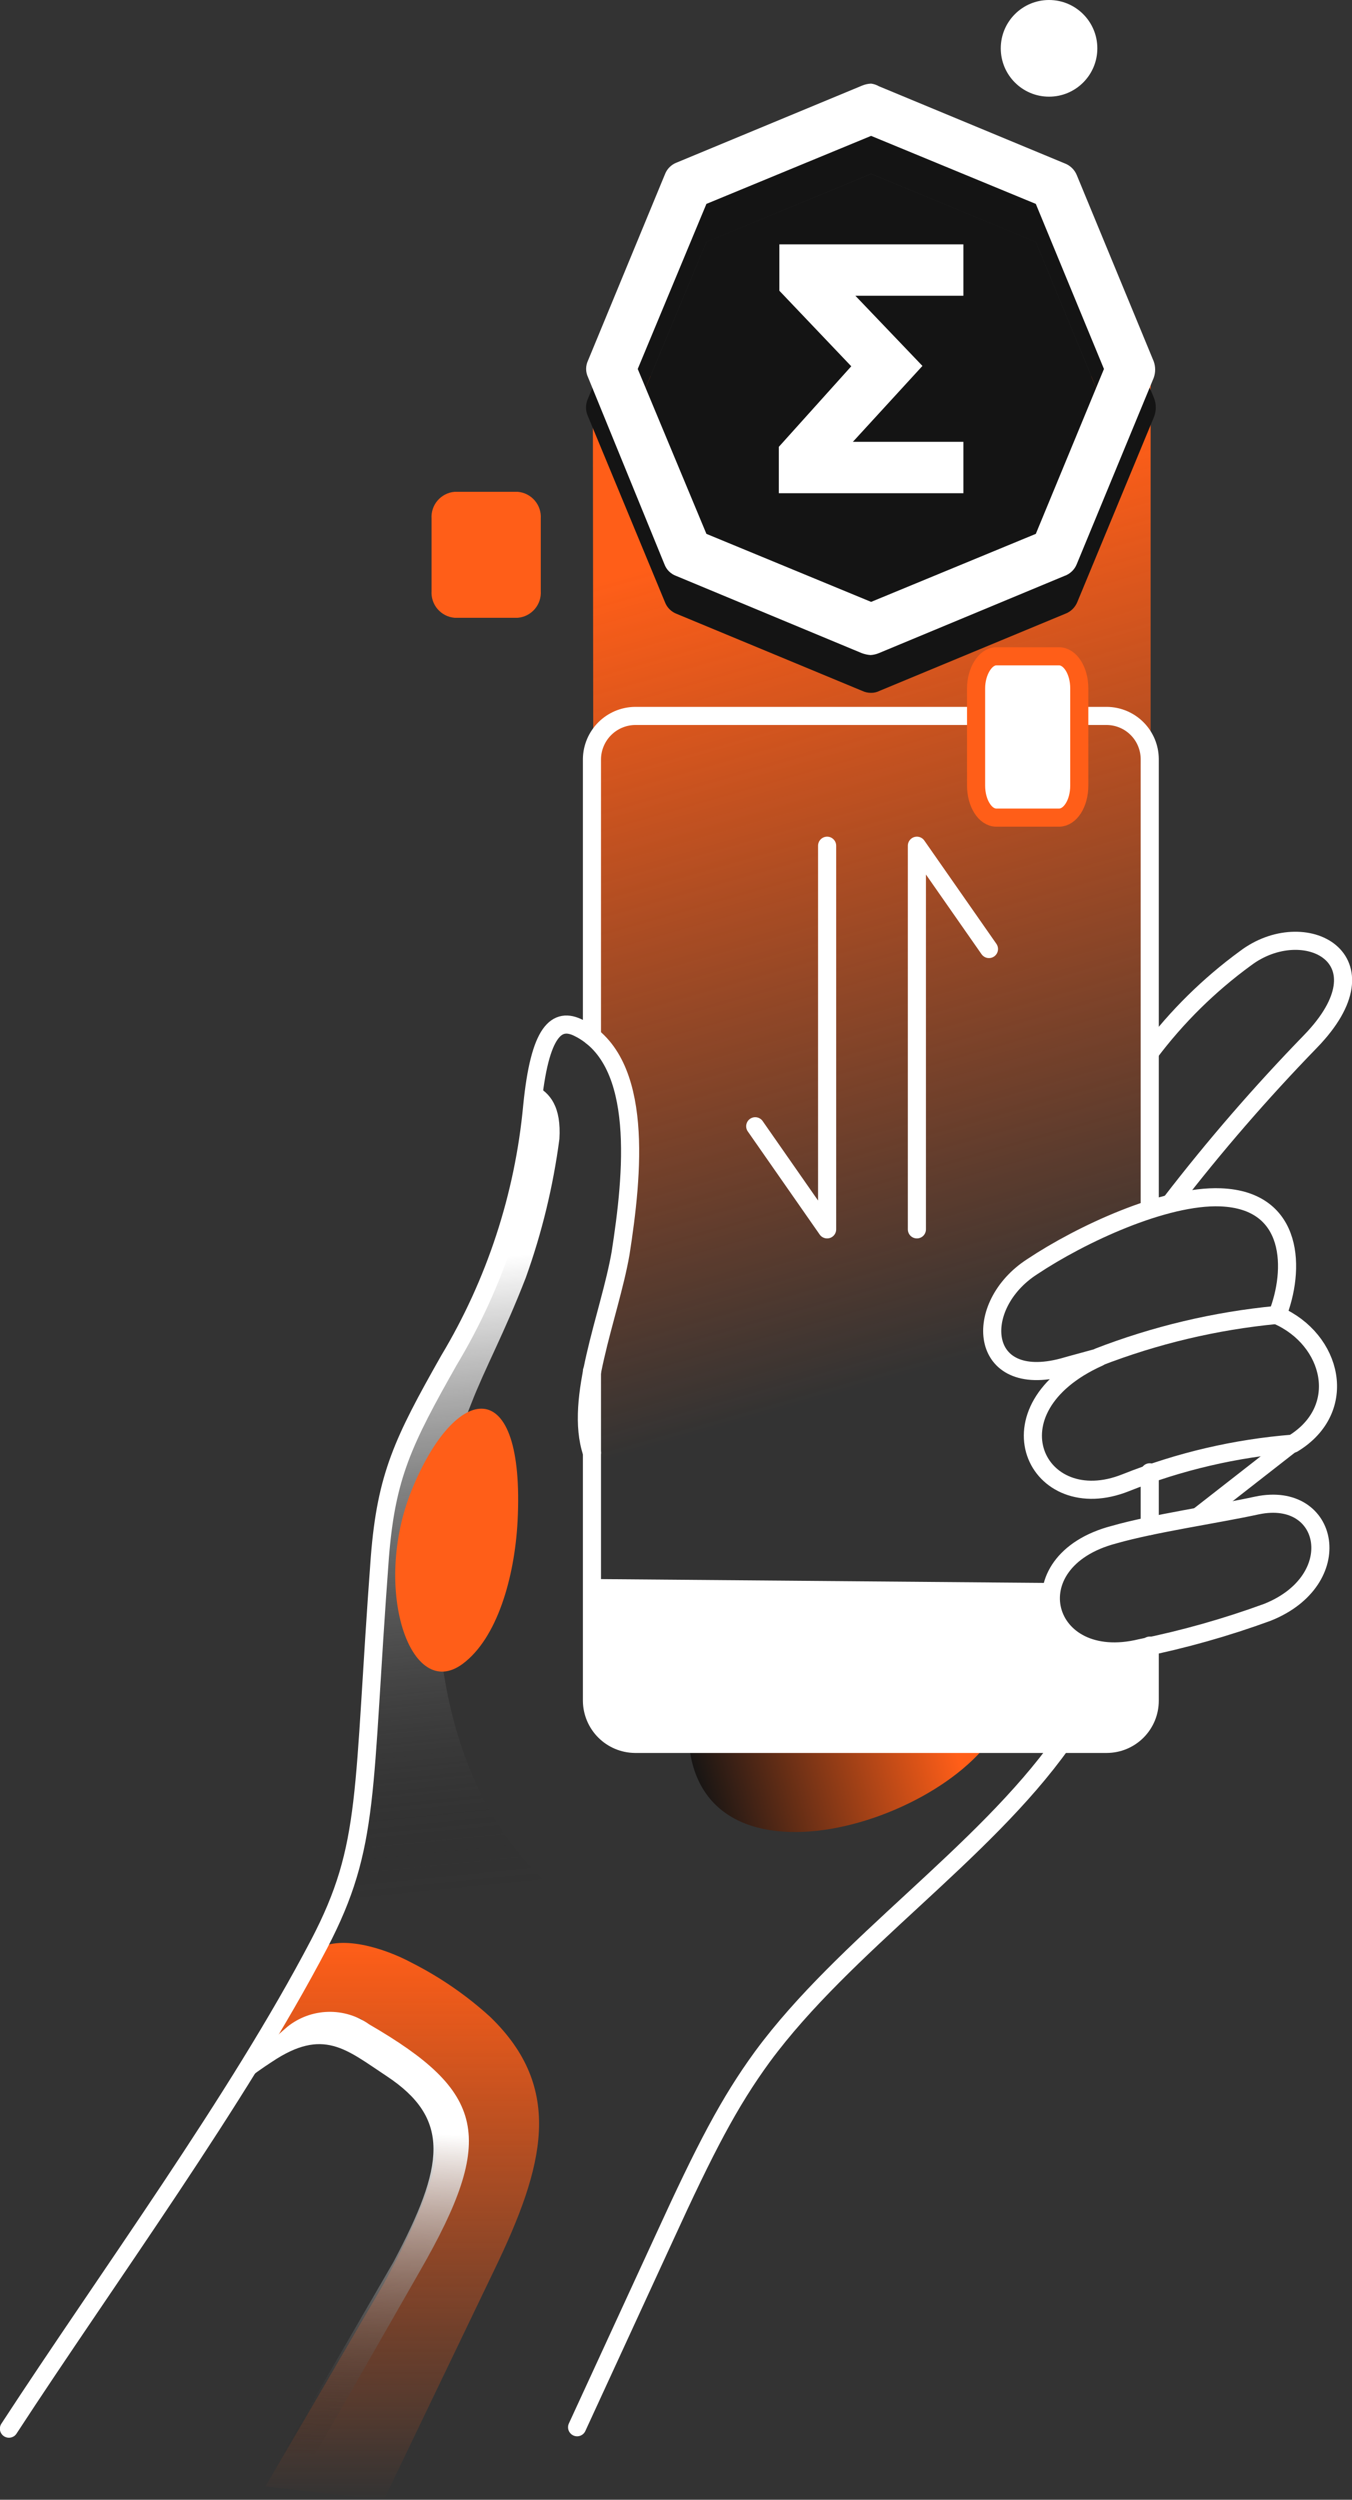 <svg width="224" height="414" viewBox="0 0 224 414" fill="none" xmlns="http://www.w3.org/2000/svg">
<rect x="0" y="0" width="224" height="414" fill="#333333" stroke="none"/>
<g clip-path="url(#clip0_705_21660)">
<path fill-rule="evenodd" clip-rule="evenodd" d="M43.97 411.806L63.585 414.03L81.985 375.752C90.133 358.822 93.57 345.894 81.156 333.975C77.266 330.445 72.921 327.454 68.237 325.08C63.674 322.619 56.148 320.247 52.237 323.034L48.563 329.735L38.578 346.428C45.689 338.897 50.607 330.625 59.822 334.39C76.978 347.229 75.348 356.39 63.585 378.213L43.97 411.806Z" fill="url(#paint0_linear_705_21660)"/>
<path fill-rule="evenodd" clip-rule="evenodd" d="M46.667 406.588L51.822 407.151L69.6 376.078C82.341 353.929 80.385 346.428 61.185 335.28C59.189 333.858 56.785 333.126 54.335 333.196C51.886 333.265 49.527 334.132 47.615 335.665C44.085 338.657 40.904 342.039 38.133 345.746L35.941 348.711C38.747 345.995 41.814 343.562 45.096 341.447C53.57 335.784 57.333 339.401 64.03 343.819C74.756 350.905 73.689 358.644 65.185 374.625L46.667 406.588Z" fill="url(#paint1_linear_705_21660)"/>
<path fill-rule="evenodd" clip-rule="evenodd" d="M98.222 62.324H190.637V200.166C183.724 202.486 177.133 205.674 171.022 209.654C161.215 216.117 162.133 230.112 176.267 226.347C178.222 225.783 180.178 225.279 182.193 224.716C163.141 233.285 171.881 251.401 186.667 245.471C188.059 244.967 189.363 244.729 190.667 244.225V252.409L184.889 254.128L177.926 257.479L174.815 262.134L98.341 261.393V225.516L101.541 214.309L104.296 198.772L104.711 190.767L102.904 178.403L98.341 171.198L98.222 62.324Z" fill="url(#paint2_linear_705_21660)"/>
<path fill-rule="evenodd" clip-rule="evenodd" d="M85.659 198.238L88.445 185.4L88.593 179.737C91.2 180.982 93.007 183.354 92.681 188.632C91.651 196.469 89.783 204.172 87.111 211.611C83.526 220.861 80.415 226.435 78.044 232.543C68.889 255.107 69.541 293.385 91.2 312.361L79.941 312.598C71.052 312.835 72.326 314.08 67.763 321.997L22.252 402.051H1.659L21.926 371.957L39.556 345.064L46.015 334.361L51.081 325.466L54.519 318.854L57.63 310.759L59.763 300.678L60.8 290.627L61.778 275.506L62.933 258.012L63.496 252.853L65.215 244.581L68.178 237.228L73.007 228.007L78.133 218.341L81.333 211.551L83.793 205.088L85.659 198.238Z" fill="url(#paint3_linear_705_21660)"/>
<path fill-rule="evenodd" clip-rule="evenodd" d="M114.341 281.792C109.748 316.867 157.719 302.724 165.896 285.142C169.985 276.395 114.578 279.924 114.341 281.792Z" fill="url(#paint4_linear_705_21660)"/>
<path d="M190.489 272.541V281.703C190.481 283.588 189.729 285.393 188.397 286.726C187.066 288.059 185.261 288.811 183.378 288.819H105.185C103.306 288.796 101.511 288.038 100.182 286.709C98.854 285.379 98.097 283.583 98.074 281.703V227.088M98.074 171.643V125.685C98.105 123.808 98.864 122.015 100.191 120.687C101.518 119.36 103.309 118.6 105.185 118.569H183.378C185.259 118.585 187.059 119.34 188.389 120.671C189.719 122.002 190.473 123.803 190.489 125.685V200.166M190.489 243.84V252.735" stroke="white" stroke-width="3" stroke-linecap="round" stroke-linejoin="round"/>
<path fill-rule="evenodd" clip-rule="evenodd" d="M144.326 20.221C143.822 20.213 143.321 20.293 142.844 20.458L112.119 33.208C111.668 33.394 111.261 33.672 110.925 34.024C110.588 34.376 110.329 34.795 110.163 35.254L97.422 66.001C97.203 66.464 97.09 66.97 97.09 67.483C97.09 67.996 97.203 68.502 97.422 68.965L110.163 99.712C110.331 100.159 110.592 100.565 110.929 100.902C111.267 101.24 111.672 101.501 112.119 101.669L142.844 114.419C143.307 114.639 143.814 114.751 144.326 114.745C144.81 114.751 145.288 114.639 145.719 114.419L176.444 101.669C176.903 101.504 177.321 101.244 177.673 100.907C178.025 100.57 178.303 100.163 178.489 99.712L191.23 68.965C191.576 68.007 191.576 66.958 191.23 66.001L178.489 35.254C178.306 34.791 178.03 34.371 177.678 34.019C177.327 33.667 176.907 33.391 176.444 33.208L145.719 20.458C145.274 20.288 144.801 20.208 144.326 20.221ZM144.326 28.79L171.615 40.087L182.904 67.394L171.615 94.701L144.326 106.057L117.037 94.701L105.659 67.394L117.037 40.087L144.326 28.79Z" fill="#141414"/>
<path fill-rule="evenodd" clip-rule="evenodd" d="M182.904 67.394L171.615 40.057L144.326 28.79L117.037 40.057L105.659 67.394L117.037 94.701L144.326 106.057L171.615 94.701L182.904 67.394Z" fill="#141414"/>
<path fill-rule="evenodd" clip-rule="evenodd" d="M141.304 73.176H159.615V81.685H129.037V74.006L141.037 60.663L129.126 48.151V40.472H159.615V48.981H141.718L152.83 60.604L141.304 73.176Z" fill="white"/>
<path d="M144.326 13.847C143.817 13.869 143.316 13.98 142.844 14.173L112.118 26.922C111.672 27.09 111.267 27.352 110.929 27.689C110.592 28.026 110.331 28.432 110.163 28.879L97.422 59.715C97.217 60.145 97.11 60.616 97.11 61.093C97.11 61.571 97.217 62.041 97.422 62.472L110.074 93.427C110.237 93.876 110.496 94.285 110.834 94.623C111.172 94.961 111.58 95.221 112.03 95.383L142.756 108.162C143.231 108.341 143.73 108.451 144.237 108.489C144.716 108.457 145.187 108.347 145.63 108.162L176.355 95.383C176.816 95.223 177.238 94.965 177.59 94.627C177.943 94.29 178.219 93.88 178.4 93.427L191.141 62.591C191.467 61.701 191.467 60.723 191.141 59.833L178.4 28.997C178.214 28.547 177.936 28.14 177.584 27.803C177.232 27.466 176.814 27.206 176.355 27.041L145.63 14.291C145.227 14.062 144.785 13.911 144.326 13.847ZM144.326 22.504L171.615 33.771L182.904 61.108L171.615 88.416L144.326 99.683L117.037 88.416L105.659 61.108L117.037 33.771L144.326 22.504Z" fill="white"/>
<path d="M1.481 402.229C17.837 377.145 39.319 347.851 52.889 321.937C61.452 305.511 60 297.18 62.933 257.923C64 244.433 66.785 238.71 74.37 225.309C82.069 212.488 86.788 198.099 88.178 183.206C89.422 170.605 92.267 168.381 95.941 170.279C106.815 175.764 104.83 194.651 102.815 207.578C101.007 217.956 95.052 231.683 98.074 240.608" stroke="white" stroke-width="3" stroke-linecap="round" stroke-linejoin="round"/>
<path d="M95.615 401.992L110.074 370.593C116.859 355.768 120.8 348.177 126.341 340.587C139.911 322.175 162.874 307.053 175.941 288.67" stroke="white" stroke-width="3" stroke-linecap="round" stroke-linejoin="round"/>
<path d="M176.119 226.435C178.074 225.872 180.03 225.368 182.044 224.805C162.993 233.373 171.733 251.489 186.518 245.56C195.378 242.03 204.717 239.852 214.222 239.096C223.615 233.373 220.77 221.84 211.615 217.837C214.578 210.395 214.578 198.772 202.222 198.298C192.978 197.942 179.081 204.406 170.993 209.802C161.067 216.206 161.985 230.201 176.119 226.435Z" stroke="white" stroke-width="3" stroke-linejoin="round"/>
<path d="M208.296 249.325C201.452 250.808 191.141 252.29 184.593 254.158C167.674 258.576 172.741 276.899 188.978 272.956C196.12 271.512 203.142 269.529 209.985 267.026C223.348 261.689 220.385 246.805 208.296 249.325Z" stroke="white" stroke-width="3" stroke-miterlimit="10"/>
<path d="M211.496 217.778C201.345 218.749 191.375 221.114 181.867 224.805" stroke="white" stroke-width="3" stroke-miterlimit="10"/>
<path d="M190.489 174.341C194.974 168.379 200.316 163.113 206.341 158.715C216.059 151.362 230.459 158.715 217.126 172.473C208.92 180.92 201.204 189.829 194.015 199.158" stroke="white" stroke-width="3" stroke-miterlimit="10"/>
<path d="M214.104 239.007L198.489 251.193" stroke="white" stroke-width="3" stroke-miterlimit="10"/>
<path fill-rule="evenodd" clip-rule="evenodd" d="M98.074 278.678V261.511L173.57 262.163L174.785 267.975L180.119 272.689L184.533 273.43L190.489 272.541V281.703L188.77 286.269L183.378 288.819H170.4H107.052L101.985 287.988L98.815 284.638L98.074 278.678Z" fill="white"/>
<path d="M173.807 16.011C178.226 16.011 181.807 12.427 181.807 8.005C181.807 3.584 178.226 0 173.807 0C169.389 0 165.807 3.584 165.807 8.005C165.807 12.427 169.389 16.011 173.807 16.011Z" fill="white"/>
<path fill-rule="evenodd" clip-rule="evenodd" d="M75.348 81.952H85.748C86.707 82.035 87.596 82.492 88.222 83.224C88.848 83.956 89.162 84.904 89.096 85.866V97.904C89.162 98.865 88.848 99.814 88.222 100.545C87.596 101.277 86.707 101.734 85.748 101.817H75.348C74.389 101.734 73.501 101.277 72.874 100.545C72.248 99.814 71.934 98.865 72 97.904V85.866C71.934 84.904 72.248 83.956 72.874 83.224C73.501 82.492 74.389 82.035 75.348 81.952Z" fill="#FF5E18" stroke="#FF5E18" stroke-miterlimit="10"/>
<path fill-rule="evenodd" clip-rule="evenodd" d="M165.067 108.696H175.467C177.304 108.696 178.815 111.068 178.815 114.003V130.103C178.815 133.068 177.304 135.411 175.467 135.411H165.067C163.23 135.411 161.719 133.039 161.719 130.103V114.003C161.719 111.216 163.23 108.696 165.067 108.696Z" fill="white" stroke="#FF5E18" stroke-width="3" stroke-miterlimit="10"/>
<path d="M137.037 140.066V203.605L125.126 186.527" stroke="white" stroke-width="3" stroke-linecap="round" stroke-linejoin="round"/>
<path d="M151.911 203.605V140.066L163.852 157.174" stroke="white" stroke-width="3" stroke-linecap="round" stroke-linejoin="round"/>
<path fill-rule="evenodd" clip-rule="evenodd" d="M85.748 252.023C85.245 261.274 82.37 271.325 76.652 275.565C68 281.969 61.63 263.142 68.178 246.864C75.437 228.896 87.052 226.999 85.748 252.023Z" fill="#FF5E18"/>
</g>
<defs>
<linearGradient id="paint0_linear_705_21660" x1="63.945" y1="321.778" x2="63.945" y2="414.03" gradientUnits="userSpaceOnUse">
<stop stop-color="#FF5E18"/>
<stop offset="1" stop-color="#FF5E18" stop-opacity="0"/>
</linearGradient>
<linearGradient id="paint1_linear_705_21660" x1="59.259" y1="352.833" x2="56.811" y2="407.151" gradientUnits="userSpaceOnUse">
<stop stop-color="white"/>
<stop offset="1" stop-color="#141414" stop-opacity="0"/>
</linearGradient>
<linearGradient id="paint2_linear_705_21660" x1="75.555" y1="249.058" x2="36.989" y2="114.165" gradientUnits="userSpaceOnUse">
<stop stop-color="#FF5E18" stop-opacity="0"/>
<stop offset="1" stop-color="#FF5E18"/>
</linearGradient>
<linearGradient id="paint3_linear_705_21660" x1="59.259" y1="210.513" x2="69.644" y2="314.286" gradientUnits="userSpaceOnUse">
<stop stop-color="white"/>
<stop offset="1" stop-color="#141414" stop-opacity="0"/>
</linearGradient>
<linearGradient id="paint4_linear_705_21660" x1="158.518" y1="290.569" x2="117.033" y2="302.414" gradientUnits="userSpaceOnUse">
<stop stop-color="#FF5E18"/>
<stop offset="1" stop-color="#141414"/>
</linearGradient>
<clipPath id="clip0_705_21660">
<rect width="224" height="414" fill="white"/>
</clipPath>
</defs>
</svg>
